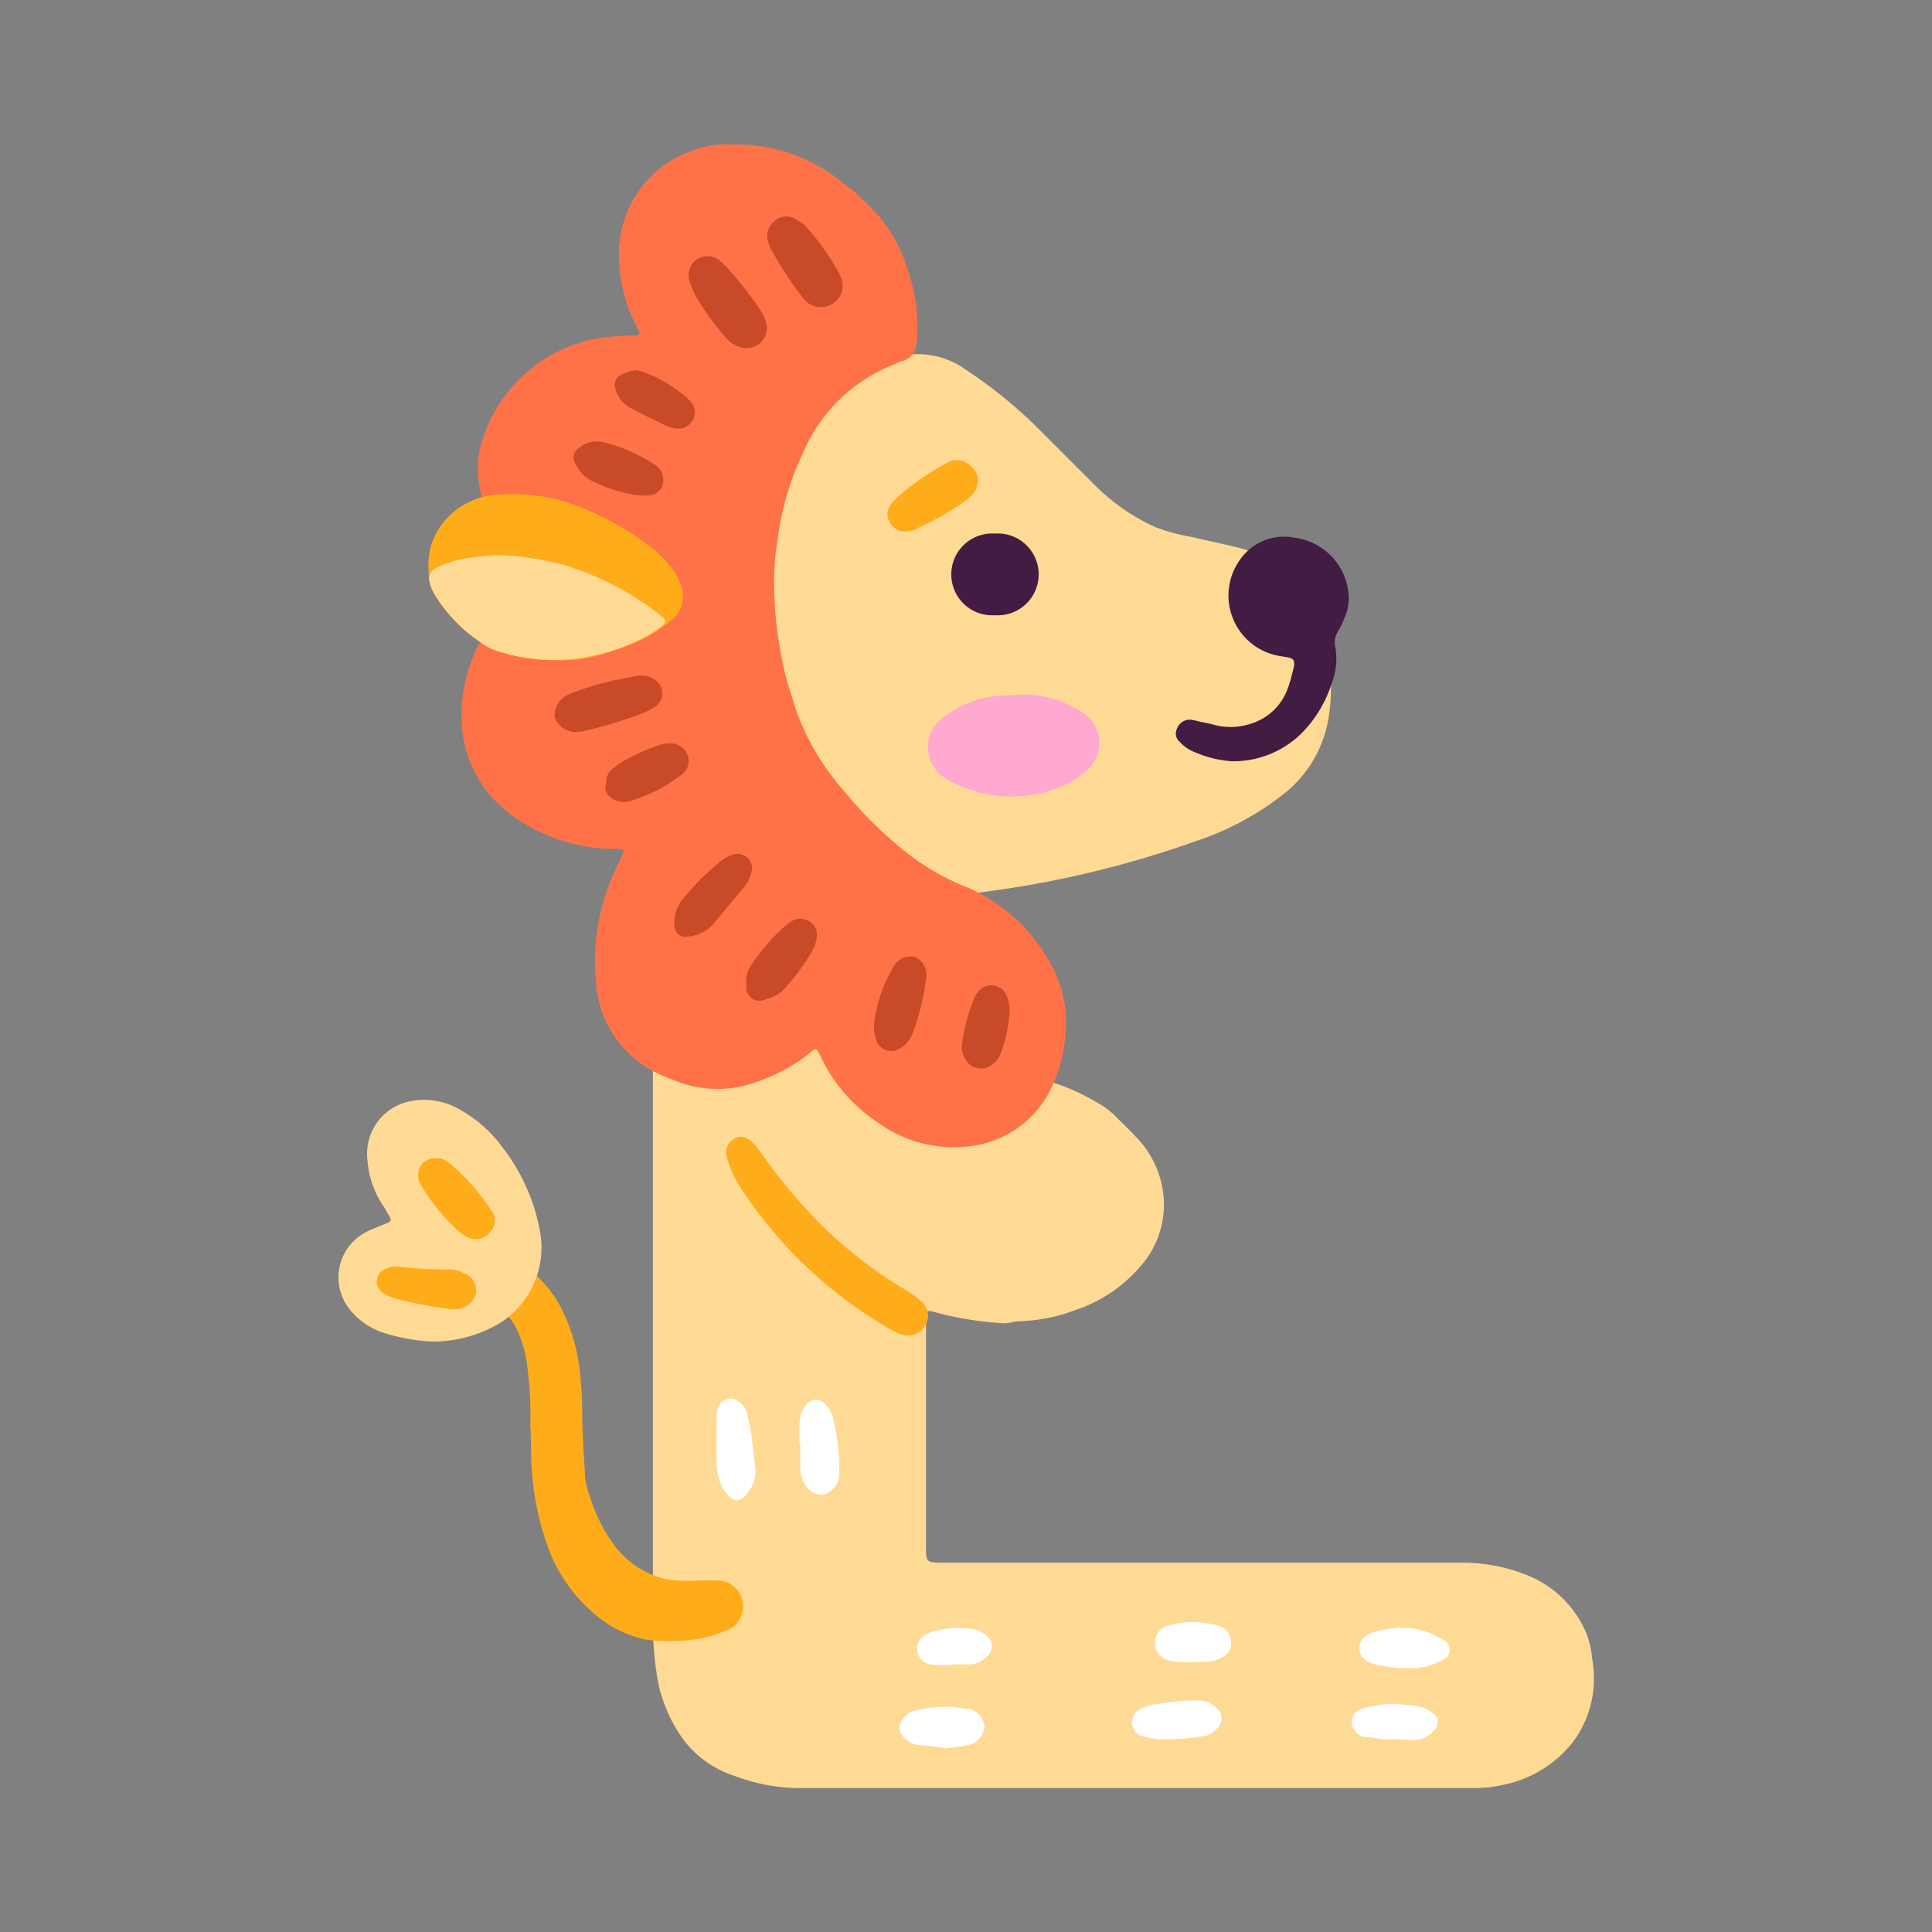 <svg xmlns="http://www.w3.org/2000/svg" viewBox="0 0 102 102"><rect x="0" y="0" width="102" height="102" fill="#808080" stroke="none"/><defs><style>.cls-1{fill:#ffda95;}.cls-2{fill:#fff;}.cls-3{fill:#421c43;}.cls-4{fill:#ffac1b;}.cls-5{fill:#ffa8d0;}.cls-6{fill:#ff7248;}.cls-7{fill:#c94a28;}</style></defs><g id="OBJECTS"><path class="cls-1" d="M34.47,59.13V33.87a21.1,21.1,0,0,1,.15-3.46,5.58,5.58,0,0,0,0-.71A10.79,10.79,0,0,1,37,23a10.59,10.59,0,0,1,2.1-2,5.87,5.87,0,0,0,1.09-.9,1.28,1.28,0,0,1,.49-.38,18.25,18.25,0,0,1,2.58-1,10.93,10.93,0,0,1,3.61-.09,5.84,5.84,0,0,0,1.25.08,4.33,4.33,0,0,1,2.83.78,24.93,24.93,0,0,1,3.91,3.18c1,1,2,2,3,3A10.8,10.8,0,0,0,61,27.83a9.42,9.42,0,0,0,1.82.5c.82.19,1.64.36,2.46.56a6.17,6.17,0,0,1,4.49,4.25,8.52,8.52,0,0,1,.47,2.39,9.93,9.93,0,0,1-.12,2.5A6.43,6.43,0,0,1,67.67,42a15.18,15.18,0,0,1-4.51,2.4,54,54,0,0,1-8.29,2.23c-1.16.22-2.33.38-3.5.54a3.6,3.6,0,0,1-1.18,0,2.52,2.52,0,0,0-.47-.06.73.73,0,0,0-.82.76c0,.32,0,.63,0,.95V54c0,.21,0,.42,0,.63a.44.44,0,0,0,.2.4,3.15,3.15,0,0,0,.61.36,25.29,25.29,0,0,0,2.54.86c1.12.28,2.23.6,3.35.91a10.57,10.57,0,0,1,2.23,1,4.41,4.41,0,0,1,1.08.79c.35.36.72.7,1.06,1.07a5.13,5.13,0,0,1,1.48,3.56,4.9,4.9,0,0,1-1.27,3.31,7.75,7.75,0,0,1-3.45,2.29,8.86,8.86,0,0,1-2.84.57,2.52,2.52,0,0,0-.55.08,2.55,2.55,0,0,1-.78,0,17.09,17.09,0,0,1-3.33-.59c-.26-.08-.32,0-.34.26v12c0,1-.06,1,1,1H77.22a9.1,9.1,0,0,1,3.75.81A5.69,5.69,0,0,1,83.65,86a4.56,4.56,0,0,1,.41,1.6,5.62,5.62,0,0,1-1,4.35,6.25,6.25,0,0,1-3.6,2.26,7.25,7.25,0,0,1-1.8.19H42.25a9.75,9.75,0,0,1-3.47-.64,5.53,5.53,0,0,1-2.76-2A8,8,0,0,1,34.78,89a17.5,17.5,0,0,1-.31-3.61Z"/><path class="cls-2" d="M39.89,77.61a1.9,1.9,0,0,1-.6,1.41.5.5,0,0,1-.77,0,2,2,0,0,1-.56-.94,4,4,0,0,1-.13-.77c0-.84,0-1.68,0-2.52a1.27,1.27,0,0,1,.14-.61A.69.69,0,0,1,39,74a1.05,1.05,0,0,1,.44.63c.07.33.16.67.21,1C39.74,76.26,39.81,76.94,39.89,77.61Z"/><path class="cls-2" d="M42.21,76.28c0-.36,0-.73,0-1.1a1.68,1.68,0,0,1,.34-1,.63.63,0,0,1,1-.07,1.55,1.55,0,0,1,.44.81,10.81,10.81,0,0,1,.31,2.89,1.1,1.1,0,0,1-.92,1.11A1.15,1.15,0,0,1,42.34,78a2,2,0,0,1-.09-.54c0-.39,0-.78,0-1.18Z"/><path class="cls-2" d="M74.34,88.07a6.39,6.39,0,0,1-1.54-.16c-.18,0-.36-.1-.52-.16a.8.8,0,0,1-.52-.73.82.82,0,0,1,.5-.74A3.05,3.05,0,0,1,73.33,86a4,4,0,0,1,2.73.5,2.12,2.12,0,0,1,.2.12.56.56,0,0,1-.08,1A3.29,3.29,0,0,1,74.34,88.07Z"/><path class="cls-2" d="M61.67,91.82a3.76,3.76,0,0,1-1.26-.13.78.78,0,0,1-.65-.7.8.8,0,0,1,.53-.79,2.12,2.12,0,0,1,.6-.2,13.07,13.07,0,0,1,2.34-.23,1.35,1.35,0,0,1,1.05.46.68.68,0,0,1,0,1,1.16,1.16,0,0,1-.81.44A11,11,0,0,1,61.67,91.82Z"/><path class="cls-2" d="M49.93,92.3a10.55,10.55,0,0,0-1.39-.16,1.4,1.4,0,0,1-.59-.21c-.61-.41-.6-1-.05-1.42a.66.66,0,0,1,.34-.18,6.94,6.94,0,0,1,1.87-.22c.28,0,.57.07.85.1l.24,0a1.18,1.18,0,0,1,.78.9,1.1,1.1,0,0,1-.79,1C50.78,92.21,50.36,92.24,49.93,92.3Z"/><path class="cls-2" d="M73.79,91.82a5.39,5.39,0,0,1-1.55-.12,2,2,0,0,1-.24,0,.88.88,0,0,1-.64-.71.76.76,0,0,1,.54-.78,6,6,0,0,1,1.39-.24,7.43,7.43,0,0,1,1.63.14,1.64,1.64,0,0,1,.71.32.57.57,0,0,1,.06.94,1.45,1.45,0,0,1-1,.5Z"/><path class="cls-2" d="M62.82,87.76c-.25,0-.62,0-1-.08a.94.94,0,0,1-.84-1,.9.9,0,0,1,.69-.85,4.53,4.53,0,0,1,2.63,0,.89.89,0,0,1,.69,1,.7.7,0,0,1-.4.63,1.77,1.77,0,0,1-.81.27Z"/><path class="cls-2" d="M50.26,87.91h-.79a1.43,1.43,0,0,1-.46-.07.8.8,0,0,1-.58-.68.83.83,0,0,1,.44-.86.9.9,0,0,1,.28-.13A4.88,4.88,0,0,1,51.33,86a1.38,1.38,0,0,1,.77.36.71.71,0,0,1,0,1.1,1.31,1.31,0,0,1-.91.41h-.94Z"/><path class="cls-3" d="M65,40.19A6.18,6.18,0,0,1,63,39.68a2,2,0,0,1-.7-.5.57.57,0,0,1-.16-.71.71.71,0,0,1,.74-.47,3.41,3.41,0,0,1,.46.1c.28.06.57.11.84.19A3.39,3.39,0,0,0,66,38.22a3,3,0,0,0,2-1.91,6.48,6.48,0,0,0,.24-.83c.23-.77,0-.73-.58-.83a3.24,3.24,0,0,1-2.18-5.12,2.84,2.84,0,0,1,2.93-1.13,3.27,3.27,0,0,1,2.79,3,2.57,2.57,0,0,1-.25,1.3,3.68,3.68,0,0,1-.31.63,1.09,1.09,0,0,0-.14.84,3.62,3.62,0,0,1-.2,1.93,6.58,6.58,0,0,1-1.58,2.61A5.13,5.13,0,0,1,65,40.19Z"/><path class="cls-3" d="M52.53,32.48a2.16,2.16,0,1,1,0-4.31,2.16,2.16,0,1,1,0,4.31Z"/><path class="cls-4" d="M49,69.47a1.07,1.07,0,0,1-1.36,1,5.13,5.13,0,0,1-.91-.45,22.83,22.83,0,0,1-4-3,22.53,22.53,0,0,1-3.59-4.26,5.52,5.52,0,0,1-.71-1.49,1.24,1.24,0,0,1-.09-.38.78.78,0,0,1,.44-.77.68.68,0,0,1,.81.08,2.91,2.91,0,0,1,.57.64,29.66,29.66,0,0,0,3.17,3.81,24.1,24.1,0,0,0,4.22,3.3,5.69,5.69,0,0,1,1.15.81A1.14,1.14,0,0,1,49,69.47Z"/><path class="cls-4" d="M47.84,28.06a.91.91,0,0,1-.89-.53.8.8,0,0,1,.09-.89,1.44,1.44,0,0,1,.24-.3,13.61,13.61,0,0,1,2.77-1.93,1,1,0,0,1,1.16.16A1,1,0,0,1,51.42,26a2.11,2.11,0,0,1-.51.48,15.25,15.25,0,0,1-2.39,1.37A1.35,1.35,0,0,1,47.84,28.06Z"/><path class="cls-5" d="M53.67,36.68a5.37,5.37,0,0,1,3,.66,2.9,2.9,0,0,1,.34.19,1.92,1.92,0,0,1,.3,3.2,4,4,0,0,1-1.33.81,6.77,6.77,0,0,1-5,.07A4.79,4.79,0,0,1,49.78,41a1.93,1.93,0,0,1,0-3.11,5.57,5.57,0,0,1,3.12-1.17Z"/><path class="cls-6" d="M38.74,7.63a8.87,8.87,0,0,1,5.6,1.89,13.19,13.19,0,0,1,2.09,1.93,7.65,7.65,0,0,1,1.43,2.61,9.39,9.39,0,0,1,.57,3.64,3.43,3.43,0,0,1-.06.55,1,1,0,0,1-.68.8c-.15,0-.3.12-.44.17a8.66,8.66,0,0,0-4.86,4.7,15,15,0,0,0-1.34,4.6A13.19,13.19,0,0,0,40.87,31a20.7,20.7,0,0,0,.73,5.13c.16.5.31,1,.48,1.5a13.23,13.23,0,0,0,2.46,4.11,21.47,21.47,0,0,0,3.55,3.45,13,13,0,0,0,2.73,1.56,9.11,9.11,0,0,1,4.78,4.39,6,6,0,0,1,.67,2.65,7.92,7.92,0,0,1-.88,3.88,5.45,5.45,0,0,1-4,2.82,6.84,6.84,0,0,1-5.13-1.29,8.47,8.47,0,0,1-2.91-3.37.91.91,0,0,0-.07-.14c-.18-.36-.19-.37-.49-.13A9.15,9.15,0,0,1,40,57.1a5.93,5.93,0,0,1-4.23,0c-.37-.14-.74-.28-1.09-.45a5.74,5.74,0,0,1-3.22-4.83,11.45,11.45,0,0,1,1.23-6.32c.08-.17.16-.34.22-.51a.12.12,0,0,0-.1-.17l-.55,0a9.34,9.34,0,0,1-5.53-2A6.37,6.37,0,0,1,24.37,38a8,8,0,0,1,1.55-5A11.69,11.69,0,0,1,28,30.72c.35-.3.34-.29,0-.63a11.75,11.75,0,0,1-1.17-1.17,6.53,6.53,0,0,1-1.6-4.34,4.31,4.31,0,0,1,.28-1.47,7.82,7.82,0,0,1,6-5.24,12.65,12.65,0,0,1,2-.15c.26,0,.31-.11.17-.36a8.09,8.09,0,0,1-1-3.68A5.6,5.6,0,0,1,33,11.51a5.71,5.71,0,0,1,3.7-3.61A5.26,5.26,0,0,1,38.74,7.63Z"/><path class="cls-7" d="M40.49,17.23a1.08,1.08,0,0,1-1.37,1.11,1.6,1.6,0,0,1-.74-.44,14.67,14.67,0,0,1-1.62-2.22,4.69,4.69,0,0,1-.34-.8A1,1,0,0,1,38,13.76a4.75,4.75,0,0,1,.4.38,19.64,19.64,0,0,1,1.74,2.23A2.06,2.06,0,0,1,40.49,17.23Z"/><path class="cls-7" d="M44.49,15.06a1.11,1.11,0,0,1-.57,1A1.18,1.18,0,0,1,42.66,16a1.72,1.72,0,0,1-.32-.34,17.81,17.81,0,0,1-1.59-2.43,2,2,0,0,1-.21-.5,1,1,0,0,1,.35-1.06.94.94,0,0,1,1.1-.11,2.22,2.22,0,0,1,.57.42,12.06,12.06,0,0,1,1.76,2.49A1.26,1.26,0,0,1,44.49,15.06Z"/><path class="cls-7" d="M30.52,38.64a1.19,1.19,0,0,1-1.23-.74,1.2,1.2,0,0,1,.62-1.18,2.08,2.08,0,0,1,.43-.19,18.18,18.18,0,0,1,3.34-.85,1.13,1.13,0,0,1,.88.2.85.85,0,0,1,0,1.45,3.94,3.94,0,0,1-.77.38,24.7,24.7,0,0,1-2.93.88A3,3,0,0,1,30.52,38.64Z"/><path class="cls-7" d="M46.15,54a7.75,7.75,0,0,1,1.05-3,1,1,0,0,1,1.08-.48,1,1,0,0,1,.62,1.07,13,13,0,0,1-.49,2.31,6.55,6.55,0,0,1-.27.74,1.35,1.35,0,0,1-.61.7.83.83,0,0,1-1.25-.38A2.23,2.23,0,0,1,46.15,54Z"/><path class="cls-7" d="M35.6,48.75A2,2,0,0,1,36,47.53a13.31,13.31,0,0,1,2.05-2.06,1.79,1.79,0,0,1,.62-.34.76.76,0,0,1,1,.93,1.86,1.86,0,0,1-.44.83c-.53.65-1.07,1.29-1.61,1.94a2,2,0,0,1-1.24.61C35.9,49.54,35.59,49.27,35.6,48.75Z"/><path class="cls-7" d="M39.4,51.94a1.4,1.4,0,0,1,.17-.84,10.13,10.13,0,0,1,1.93-2.25,1.5,1.5,0,0,1,.25-.19.88.88,0,0,1,1,0,.82.82,0,0,1,.36.89,2,2,0,0,1-.23.66,11.66,11.66,0,0,1-1.47,2,1.93,1.93,0,0,1-1,.55.69.69,0,0,1-1-.71C39.4,52,39.4,51.93,39.4,51.94Z"/><path class="cls-7" d="M33.74,26.16a7.87,7.87,0,0,1-2.64-.85,1.88,1.88,0,0,1-.71-.82.58.58,0,0,1,.16-.83,1.5,1.5,0,0,1,1.25-.33,8.69,8.69,0,0,1,2.79,1.22.9.9,0,0,1,.42.71.79.79,0,0,1-.77.9C34.14,26.17,34,26.16,33.74,26.16Z"/><path class="cls-7" d="M32,41.36a.91.91,0,0,1,.32-.76l.38-.29a10,10,0,0,1,2-.93,1.68,1.68,0,0,1,.77-.14,1,1,0,0,1,.83.62.87.87,0,0,1-.27,1,8.12,8.12,0,0,1-2.77,1.43A1.11,1.11,0,0,1,32.12,42,.66.66,0,0,1,32,41.36Z"/><path class="cls-7" d="M53.3,53.48a7.63,7.63,0,0,1-.5,2.21,1.15,1.15,0,0,1-.46.54.94.94,0,0,1-1.4-.36,1.19,1.19,0,0,1-.15-.76,10.07,10.07,0,0,1,.59-2.28,1.43,1.43,0,0,1,.38-.59.87.87,0,0,1,1.41.39A2,2,0,0,1,53.3,53.48Z"/><path class="cls-7" d="M33.63,19.55a3.19,3.19,0,0,1,.34.09A7.25,7.25,0,0,1,36.26,21a1.86,1.86,0,0,1,.27.29.8.8,0,0,1,0,.95.88.88,0,0,1-.89.38,2.32,2.32,0,0,1-.45-.13c-.63-.31-1.27-.61-1.9-.95a1.58,1.58,0,0,1-.82-1.1.56.56,0,0,1,.19-.56A1.79,1.79,0,0,1,33.63,19.55Z"/><path class="cls-4" d="M29.14,34.85a9.59,9.59,0,0,1-2.81-.46,2.24,2.24,0,0,1-.78-.37A8.35,8.35,0,0,1,23,31.49a2.3,2.3,0,0,1-.36-1.19,4.45,4.45,0,0,1,.09-1.41,3.8,3.8,0,0,1,1.49-2.07,4.08,4.08,0,0,1,2-.7,9.68,9.68,0,0,1,4.26.59,16.2,16.2,0,0,1,3.59,1.95,7.11,7.11,0,0,1,1.27,1.18,3.05,3.05,0,0,1,.56.95,1.61,1.61,0,0,1-.52,2,7.2,7.2,0,0,1-1.53,1,14.84,14.84,0,0,1-3.06,1A9,9,0,0,1,29.14,34.85Z"/><path class="cls-1" d="M29.16,34.85a9.67,9.67,0,0,1-2.86-.47,2.5,2.5,0,0,1-.85-.42A8,8,0,0,1,23,31.46a2.27,2.27,0,0,1-.19-.34c-.31-.69-.18-1,.52-1.28a6.1,6.1,0,0,1,1.83-.43,8.92,8.92,0,0,1,1.25-.11,16.47,16.47,0,0,1,3.27.5,15.65,15.65,0,0,1,5,2.54l.31.25A.25.25,0,0,1,35,33a5.18,5.18,0,0,1-.84.57A10.52,10.52,0,0,1,29.16,34.85Z"/><path class="cls-4" d="M28,75.24a20.17,20.17,0,0,0-.17-3.16A6.1,6.1,0,0,0,27.19,70a4.76,4.76,0,0,0-1.94-1.81c-.3-.16-.61-.3-.91-.47a3,3,0,0,1-.52-.35.69.69,0,0,1-.31-.75.88.88,0,0,1,.78-.7,4.72,4.72,0,0,1,1.94.16,6.24,6.24,0,0,1,3.34,2.87,9.41,9.41,0,0,1,1,3.14,19.13,19.13,0,0,1,.17,2.51c0,1.15.09,2.31.16,3.46a3.57,3.57,0,0,0,.21.84,8.45,8.45,0,0,0,1.18,2.48,4.69,4.69,0,0,0,2.92,2,8.33,8.33,0,0,0,1.73.06c.34,0,.69,0,1,0a1.36,1.36,0,0,1,1.13,2,1.18,1.18,0,0,1-.68.62,6.87,6.87,0,0,1-2.6.57,9.19,9.19,0,0,1-1.66-.06,6,6,0,0,1-2.61-1.25A8.43,8.43,0,0,1,29.05,82a14.4,14.4,0,0,1-.92-3.82C28,77.13,28.06,76.14,28,75.24Z"/><path class="cls-1" d="M22.91,70.83a9.75,9.75,0,0,1-2.79-.51,3.82,3.82,0,0,1-1.6-1.12,2.7,2.7,0,0,1,.76-4.13c.39-.21.82-.35,1.23-.53a.17.17,0,0,0,.09-.25c-.12-.21-.23-.42-.36-.62a4.89,4.89,0,0,1-.84-2.43,2.82,2.82,0,0,1,2.08-3.06,3.73,3.73,0,0,1,2.88.45,6.94,6.94,0,0,1,2.21,2,10.18,10.18,0,0,1,1.92,4.28,4.72,4.72,0,0,1-2,4.88A6.93,6.93,0,0,1,22.91,70.83Z"/><path class="cls-4" d="M23,61.15a1,1,0,0,1,.77.29,11.83,11.83,0,0,1,2.17,2.46.87.87,0,0,1-.13,1.21.94.94,0,0,1-1.28.12,2.4,2.4,0,0,1-.26-.18,10.48,10.48,0,0,1-2-2.41,1,1,0,0,1-.11-1A.89.89,0,0,1,23,61.15Z"/><path class="cls-4" d="M23.83,69.12a23.49,23.49,0,0,1-3-.57,3.22,3.22,0,0,1-.5-.23.75.75,0,0,1-.44-.7.77.77,0,0,1,.59-.67,1.1,1.1,0,0,1,.62-.07,21.61,21.61,0,0,0,2.67.14,2.2,2.2,0,0,1,.75.2,1,1,0,0,1,.62,1,1.13,1.13,0,0,1-.83.87A3.57,3.57,0,0,1,23.83,69.12Z"/></g></svg>
